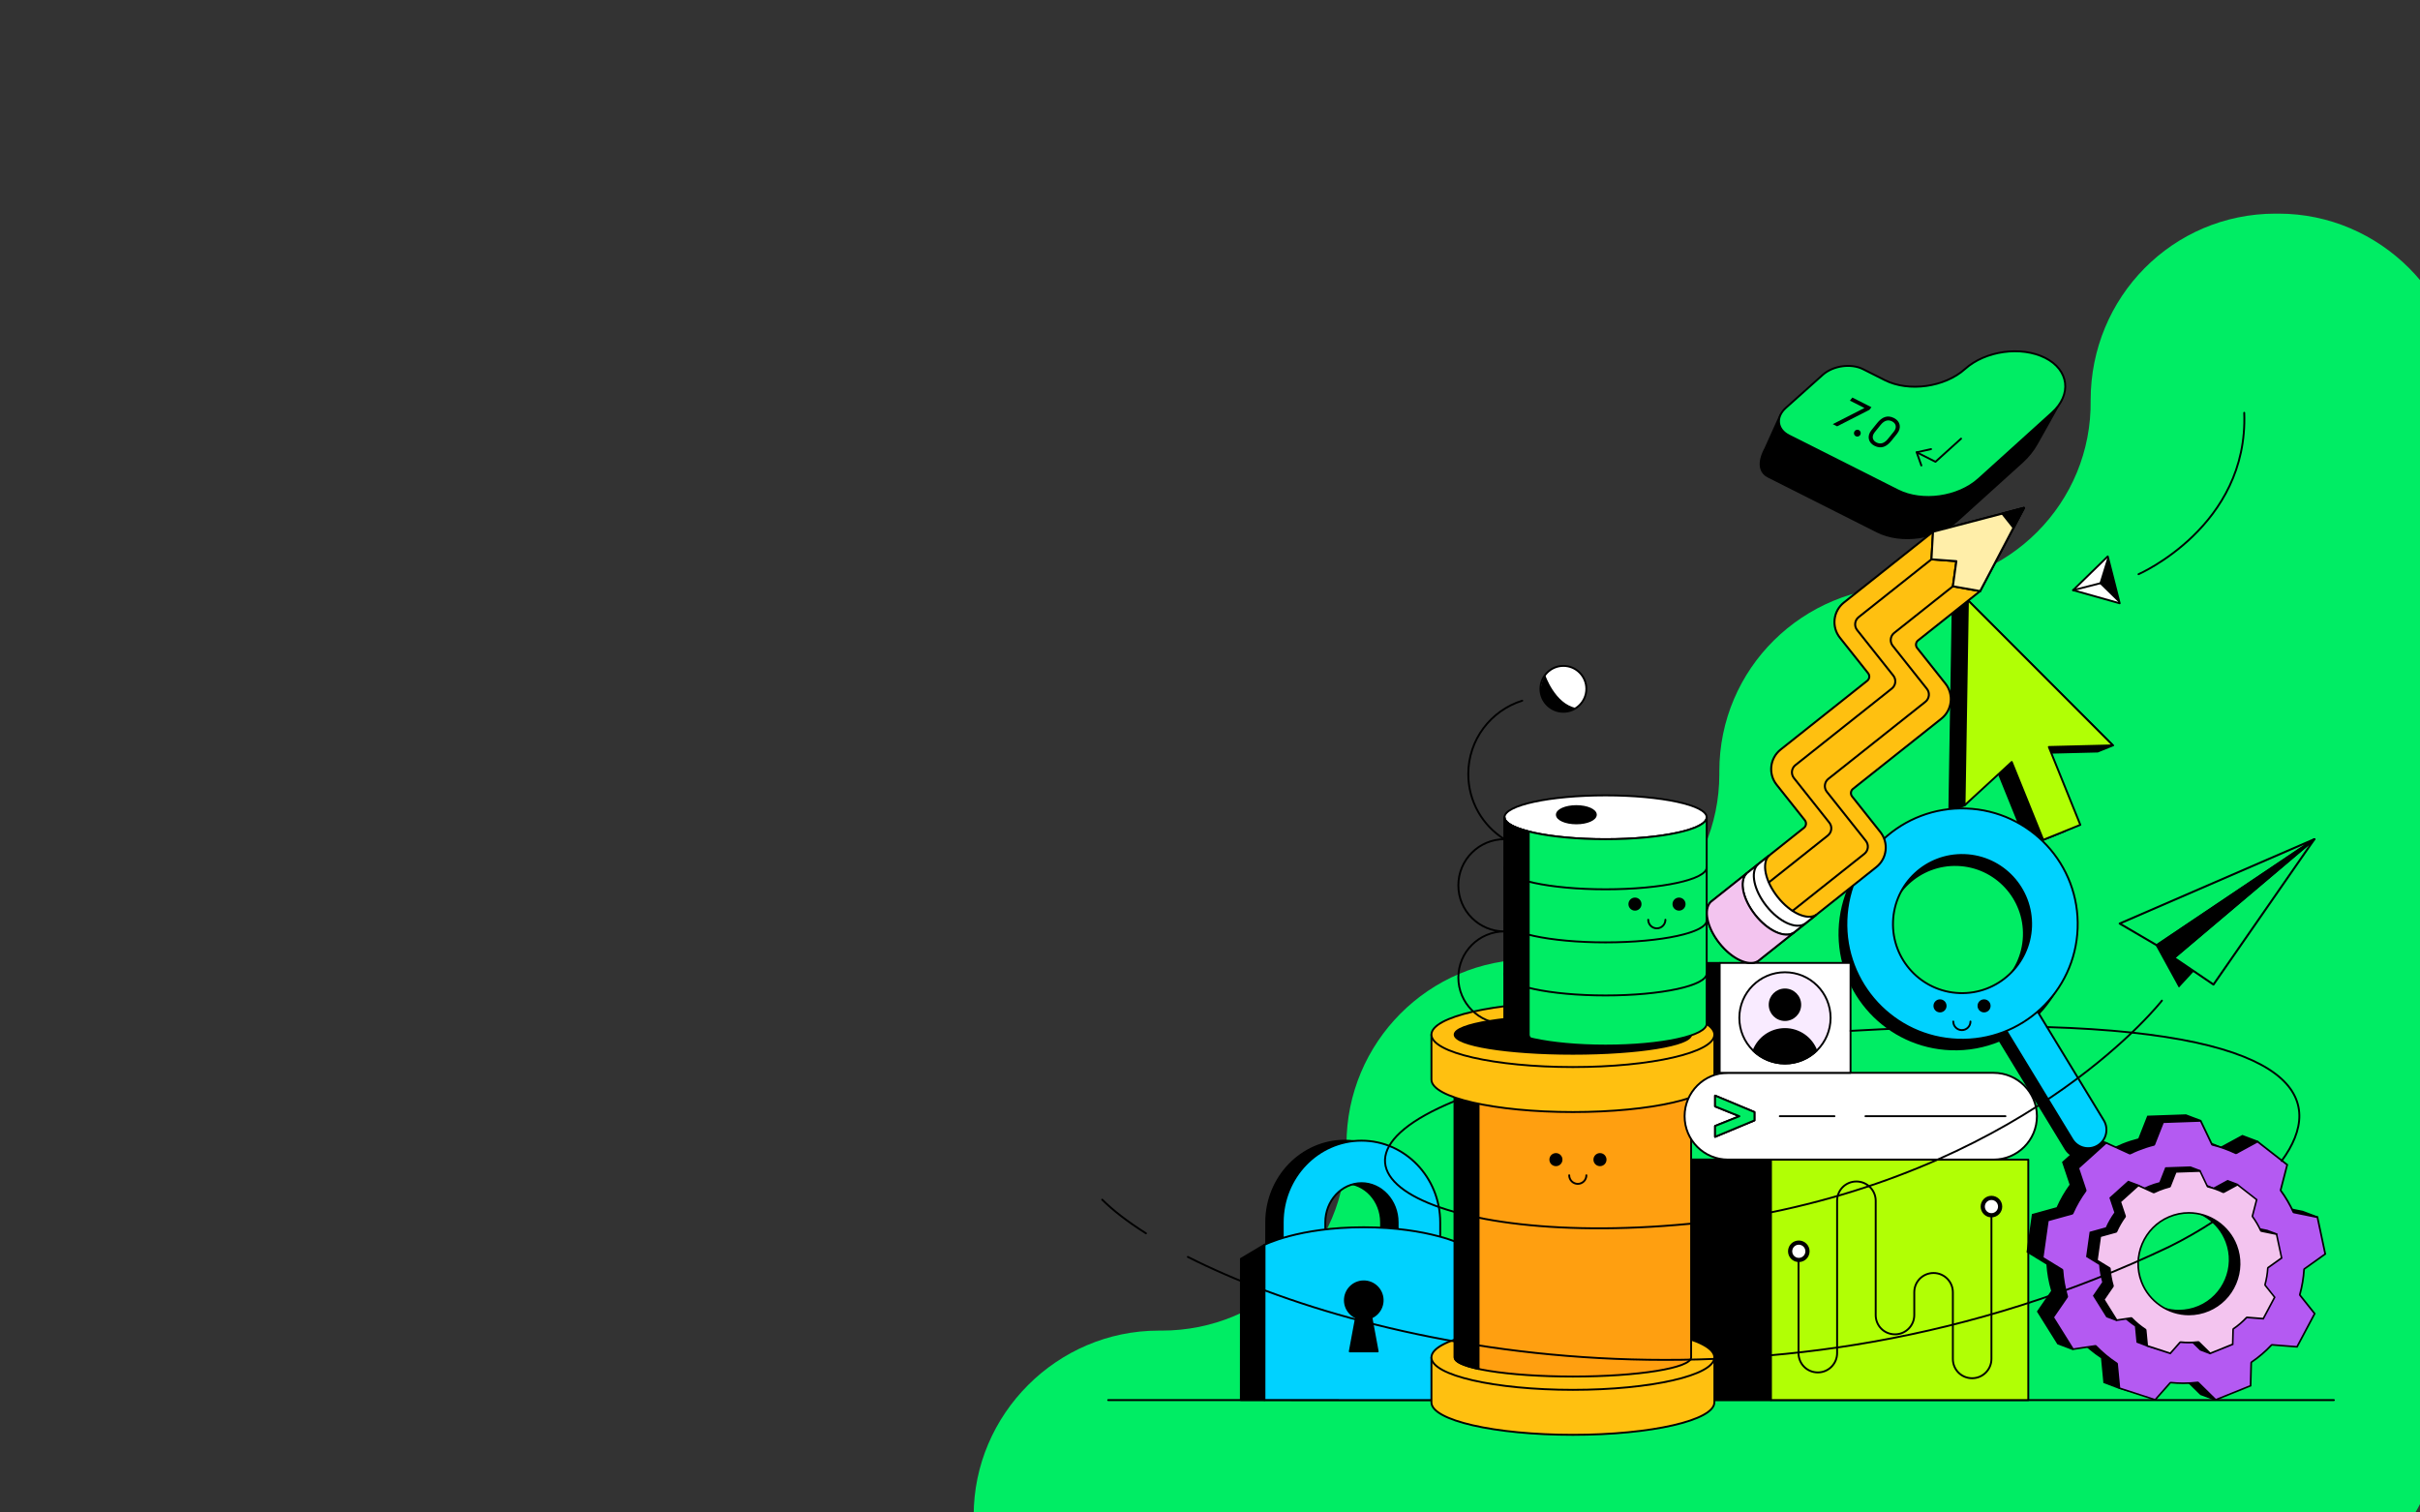 <svg width="1280" height="800" viewBox="0 0 1280 800" fill="none" xmlns="http://www.w3.org/2000/svg">
<rect x="0" y="0" width="1280" height="800" fill="#333333" stroke="none"/>
<g clip-path="url(#clip0_2601_313)">
<rect width="1280" height="800" fill="none"/>
<path d="M1007.99 310.197C953.567 310.197 909.394 353.581 909.394 408.007V409.585C909.394 463.222 865.222 507.394 811.585 507.394H810.007C755.581 507.394 712.197 551.567 712.197 605.204V605.993C712.197 660.419 668.814 703.803 614.387 703.803H612.81C559.172 703.803 515 747.975 515 801.613V803.19C515 856.828 559.172 901 612.81 901H1105.01C1214.66 901 1303 811.867 1303 703.014V210.81C1303 157.172 1258.83 113 1205.19 113H1203.61C1149.19 113 1105.8 157.172 1105.8 211.599C1106.59 266.025 1062.42 310.197 1007.99 310.197Z" fill="#00ED64"/>
<path d="M586.139 740.554H1234.46" stroke="black" stroke-linecap="round" stroke-linejoin="round"/>
<path d="M753.001 661.197L730.496 661.163L730.479 646.555C730.505 635.147 721.905 625.853 711.355 625.845C700.805 625.845 692.214 635.121 692.214 646.538V659.247L669.709 659.212L669.726 646.529C669.726 622.707 688.417 603.331 711.39 603.34C734.363 603.34 753.027 622.741 753.01 646.59V661.197H753.001Z" fill="black" stroke="black" stroke-linecap="round" stroke-linejoin="round"/>
<path d="M761.756 661.189L739.251 661.154V646.521C739.286 635.112 730.686 625.819 720.128 625.81C709.577 625.81 700.986 635.121 700.986 646.555V659.255L678.473 659.221V646.521C678.49 622.698 697.172 603.323 720.136 603.331C743.101 603.331 761.782 622.733 761.765 646.581V661.189H761.756Z" fill="#00D2FF" stroke="black" stroke-linecap="round" stroke-linejoin="round"/>
<path d="M668.738 740.511L773.885 740.554L773.92 658.484C773.92 658.484 755.888 649.165 721.351 649.139C686.822 649.113 668.773 658.432 668.773 658.432L668.738 740.511Z" fill="#00D2FF" stroke="black" stroke-linecap="round" stroke-linejoin="round"/>
<path d="M668.782 658.432L656.35 665.827L656.324 740.511H668.747L668.782 658.441V658.432Z" fill="black" stroke="black" stroke-linecap="round" stroke-linejoin="round"/>
<path d="M725.017 694.842H721.324H717.631L713.93 714.807H721.316H728.693L725.009 694.842H725.017Z" fill="black" stroke="black" stroke-linecap="round" stroke-linejoin="round"/>
<path d="M720.537 697.694C726.033 698.136 730.844 694.036 731.286 688.54C731.729 683.043 727.628 678.232 722.132 677.79C716.636 677.348 711.824 681.448 711.382 686.944C710.94 692.441 715.041 697.252 720.537 697.694Z" fill="black" stroke="black" stroke-linecap="round" stroke-linejoin="round"/>
<path d="M1072.82 613.361H936.604V740.545H1072.82V613.361Z" fill="#B1FF05" stroke="black" stroke-linecap="round" stroke-linejoin="round"/>
<path d="M903.436 567.459H909.582V509.333H903.436V567.459Z" fill="black" stroke="black" stroke-linecap="round" stroke-linejoin="round"/>
<path d="M894.489 740.476H936.604V613.292H894.489V740.476Z" fill="black" stroke="black" stroke-linecap="round" stroke-linejoin="round"/>
<path d="M906.772 741.768C906.772 751.243 873.275 758.924 831.95 758.924C790.624 758.924 757.127 751.243 757.127 741.768V717.971H906.781V741.768H906.772Z" fill="#FFC010" stroke="black" stroke-linecap="round" stroke-linejoin="round"/>
<path d="M831.942 735.127C873.265 735.127 906.765 727.446 906.765 717.971C906.765 708.496 873.265 700.815 831.942 700.815C790.618 700.815 757.119 708.496 757.119 717.971C757.119 727.446 790.618 735.127 831.942 735.127Z" fill="#FFC010" stroke="black" stroke-linecap="round" stroke-linejoin="round"/>
<path d="M1109.52 397.51L1117.57 394.251L1040.88 317.469L1032.82 320.728L1031.04 429.23L1039.1 425.979L1056 406.292L1072.66 447.479L1092.27 439.547L1075.62 398.36L1109.52 397.51Z" fill="black" stroke="black" stroke-linecap="round" stroke-linejoin="round"/>
<path d="M1117.57 394.251L1040.88 317.469L1039.1 425.979L1064.06 403.032L1080.72 444.219L1100.34 436.296L1083.68 395.1L1117.57 394.251Z" fill="#B1FF05" stroke="black" stroke-linecap="round" stroke-linejoin="round"/>
<path d="M831.941 728.096C866.479 728.096 894.48 723.563 894.48 717.971V547.242H769.402V717.971C769.402 723.563 797.403 728.096 831.941 728.096Z" fill="#FF9F10" stroke="black" stroke-linecap="round" stroke-linejoin="round"/>
<path d="M782.059 558.712H894.48V547.242H769.402V717.971C769.402 720.268 774.118 722.384 782.059 724.083V558.712Z" fill="black" stroke="black" stroke-linecap="round" stroke-linejoin="round"/>
<path d="M906.772 571.039C906.772 580.514 873.275 588.195 831.95 588.195C790.624 588.195 757.127 580.514 757.127 571.039V547.242H906.781V571.039H906.772Z" fill="#FFC010" stroke="black" stroke-linecap="round" stroke-linejoin="round"/>
<path d="M951.436 667.049C954.308 667.049 956.637 664.72 956.637 661.847C956.637 658.975 954.308 656.646 951.436 656.646C948.563 656.646 946.234 658.975 946.234 661.847C946.234 664.72 948.563 667.049 951.436 667.049Z" fill="black" stroke="black" stroke-linecap="round" stroke-linejoin="round"/>
<path d="M1053.32 642.134V718.786C1053.32 724.369 1048.8 728.989 1043.12 728.989C1037.44 728.989 1032.92 724.464 1032.92 718.786V683.537C1032.92 677.955 1028.39 673.334 1022.71 673.334C1017.04 673.334 1012.51 677.859 1012.51 683.537V695.57C1012.51 701.153 1007.98 705.774 1002.31 705.774C996.628 705.774 992.103 701.248 992.103 695.57V635.129C992.103 629.546 987.578 624.926 981.9 624.926C976.221 624.926 971.696 629.451 971.696 635.129V715.717C971.696 721.3 967.171 725.921 961.493 725.921C955.814 725.921 951.289 721.395 951.289 715.717V663" stroke="black" stroke-linecap="round" stroke-linejoin="round"/>
<path d="M951.435 664.83C953.082 664.83 954.417 663.494 954.417 661.847C954.417 660.2 953.082 658.865 951.435 658.865C949.788 658.865 948.453 660.2 948.453 661.847C948.453 663.494 949.788 664.83 951.435 664.83Z" fill="white" stroke="white" stroke-linecap="round" stroke-linejoin="round"/>
<path d="M1053.32 643.4C1056.2 643.4 1058.53 641.071 1058.53 638.198C1058.53 635.326 1056.2 632.997 1053.32 632.997C1050.45 632.997 1048.12 635.326 1048.12 638.198C1048.12 641.071 1050.45 643.4 1053.32 643.4Z" fill="black" stroke="black" stroke-linecap="round" stroke-linejoin="round"/>
<path d="M1053.32 641.18C1054.97 641.18 1056.31 639.845 1056.31 638.198C1056.31 636.551 1054.97 635.216 1053.32 635.216C1051.68 635.216 1050.34 636.551 1050.34 638.198C1050.34 639.845 1051.68 641.18 1053.32 641.18Z" fill="white" stroke="white" stroke-linecap="round" stroke-linejoin="round"/>
<path d="M849.237 443.872C878.773 443.872 902.717 438.687 902.717 432.291C902.717 425.894 878.773 420.709 849.237 420.709C819.701 420.709 795.758 425.894 795.758 432.291C795.758 438.687 819.701 443.872 849.237 443.872Z" fill="white" stroke="black" stroke-linecap="round" stroke-linejoin="round"/>
<path d="M831.942 564.398C873.265 564.398 906.765 556.717 906.765 547.242C906.765 537.767 873.265 530.086 831.942 530.086C790.618 530.086 757.119 537.767 757.119 547.242C757.119 556.717 790.618 564.398 831.942 564.398Z" fill="#FFC010" stroke="black" stroke-linecap="round" stroke-linejoin="round"/>
<path d="M831.941 557.368C866.48 557.368 894.48 552.835 894.48 547.242C894.48 541.65 866.48 537.117 831.941 537.117C797.402 537.117 769.402 541.65 769.402 547.242C769.402 552.835 797.402 557.368 831.941 557.368Z" fill="black" stroke="black" stroke-linecap="round" stroke-linejoin="round"/>
<path d="M849.237 443.872C819.702 443.872 795.758 438.688 795.758 432.291V541.46C795.758 547.858 819.702 553.042 849.237 553.042C878.773 553.042 902.717 547.858 902.717 541.46V432.291C902.717 438.688 878.773 443.872 849.237 443.872Z" fill="#00ED64" stroke="black" stroke-linecap="round" stroke-linejoin="round"/>
<path d="M808.578 547.242V439.807C800.585 437.787 795.748 435.16 795.748 432.282V541.451C795.748 544.408 800.88 547.112 809.315 549.158C808.838 548.534 808.57 547.893 808.57 547.242H808.578Z" fill="black" stroke="black" stroke-linecap="round" stroke-linejoin="round"/>
<path d="M795.748 486.871C795.748 493.269 819.692 498.453 849.228 498.453C878.763 498.453 902.707 493.269 902.707 486.871" stroke="black" stroke-linecap="round" stroke-linejoin="round"/>
<path d="M795.748 458.801C795.748 465.198 819.692 470.382 849.228 470.382C878.763 470.382 902.707 465.198 902.707 458.801" stroke="black" stroke-linecap="round" stroke-linejoin="round"/>
<path d="M795.748 514.941C795.748 521.339 819.692 526.523 849.228 526.523C878.763 526.523 902.707 521.339 902.707 514.941" stroke="black" stroke-linecap="round" stroke-linejoin="round"/>
<path d="M1152.56 521.53L1224.14 443.872L1149.92 506.61L1152.56 521.53Z" fill="black" stroke="black" stroke-linecap="round" stroke-linejoin="round"/>
<path d="M1224.14 443.872L1140.72 499.953L1121.16 488.492L1224.14 443.872L1149.92 506.61L1170.77 520.758L1224.14 443.872Z" fill="#00ED64"/>
<path d="M1224.14 443.872L1140.72 499.953L1121.16 488.492L1224.14 443.872ZM1224.14 443.872L1149.92 506.61L1170.77 520.758L1224.14 443.872Z" stroke="black" stroke-width="1.07" stroke-linecap="round" stroke-linejoin="round"/>
<path d="M1140.72 499.953L1152.56 521.53L1149.92 506.61L1224.14 443.872L1140.72 499.953Z" fill="black" stroke="black" stroke-linecap="round" stroke-linejoin="round"/>
<path d="M826.922 376.488C833.625 376.488 839.059 371.054 839.059 364.351C839.059 357.648 833.625 352.214 826.922 352.214C820.219 352.214 814.785 357.648 814.785 364.351C814.785 371.054 820.219 376.488 826.922 376.488Z" fill="white" stroke="black" stroke-linecap="round" stroke-linejoin="round"/>
<path d="M817.281 356.991C817.281 356.991 822.378 372.283 833.631 374.477C830.12 377.095 822.413 377.814 817.801 372.361C813.189 366.908 815.01 361.092 817.281 356.991Z" fill="black"/>
<path d="M833.77 435.498C839.463 435.498 844.078 433.457 844.078 430.938C844.078 428.42 839.463 426.378 833.77 426.378C828.078 426.378 823.463 428.42 823.463 430.938C823.463 433.457 828.078 435.498 833.77 435.498Z" fill="black" stroke="black" stroke-linecap="round" stroke-linejoin="round"/>
<path d="M795.748 541.451C782.277 541.451 771.354 530.528 771.354 517.057C771.354 503.585 782.277 492.662 795.748 492.662C782.277 492.662 771.354 481.739 771.354 468.267C771.354 454.795 782.277 443.872 795.748 443.872" stroke="black" stroke-linecap="round" stroke-linejoin="round"/>
<path d="M795.731 443.907C784.245 436.729 776.607 423.968 776.607 409.422C776.607 391.182 788.623 375.751 805.163 370.61" stroke="black" stroke-linecap="round" stroke-linejoin="round"/>
<path d="M1054.44 567.459H913.968C901.299 567.459 891.029 577.728 891.029 590.397V590.406C891.029 603.074 901.299 613.344 913.968 613.344H1054.44C1067.11 613.344 1077.38 603.074 1077.38 590.406V590.397C1077.38 577.728 1067.11 567.459 1054.44 567.459Z" fill="white" stroke="black" stroke-linecap="round" stroke-linejoin="round"/>
<path d="M907.146 595.564L920.011 590.414L907.146 585.222V579.5L927.978 588.204V592.625L907.146 601.311V595.572V595.564Z" fill="#00ED64" stroke="black" stroke-linecap="round" stroke-linejoin="round"/>
<path d="M907.146 595.564L920.011 590.414L907.146 585.222V579.5L927.978 588.204V592.625L907.146 601.311V595.572V595.564Z" fill="#00ED64" stroke="black" stroke-linecap="round" stroke-linejoin="round"/>
<path d="M986.691 590.397H1060.74" stroke="black" stroke-linecap="round" stroke-linejoin="round"/>
<path d="M941.381 590.397H970.284" stroke="black" stroke-linecap="round" stroke-linejoin="round"/>
<path d="M1164.01 737.476L1154.63 728.253C1154.55 728.174 1154.44 728.131 1154.33 728.131C1154.31 728.131 1154.29 728.131 1154.28 728.131C1151.77 728.435 1149.23 728.582 1146.71 728.582C1144.51 728.582 1142.29 728.469 1140.11 728.235C1140.09 728.235 1140.08 728.235 1140.07 728.235C1139.95 728.235 1139.82 728.287 1139.75 728.383L1131.84 737.32L1120.73 734.13L1112.94 731.183L1111.71 718.352C1111.7 718.222 1111.62 718.101 1111.52 718.032C1107.53 715.414 1103.85 712.353 1100.55 708.929C1100.47 708.842 1100.36 708.799 1100.24 708.799C1100.24 708.799 1100.23 708.799 1100.22 708.799C1100.1 708.799 1099.98 708.86 1099.9 708.955L1096.14 713.567L1088.49 710.68L1077.88 693.706L1085.24 683C1085.32 682.896 1085.34 682.757 1085.3 682.636C1083.98 678.128 1083.15 673.473 1082.83 668.8C1082.82 668.661 1082.75 668.531 1082.63 668.462L1072.34 662.168L1075.11 642.481L1087.9 638.935C1088.03 638.9 1088.13 638.814 1088.18 638.692C1090.03 634.523 1092.33 630.543 1095 626.868C1095.09 626.755 1095.11 626.608 1095.07 626.478L1091.14 614.757L1105.93 601.441L1113.76 604.398L1118.24 607.068C1118.31 607.111 1118.39 607.128 1118.46 607.128C1118.52 607.128 1118.59 607.111 1118.65 607.085C1120.01 606.426 1121.38 605.811 1122.72 605.273C1125.42 604.181 1128.25 603.262 1131.1 602.542C1131.24 602.508 1131.35 602.412 1131.4 602.282L1136.03 590.527L1156.09 589.825L1163.74 592.712L1161.79 601.996C1161.74 602.222 1161.89 602.447 1162.11 602.508C1166.33 603.557 1170.46 605.048 1174.37 606.92C1174.43 606.946 1174.49 606.964 1174.56 606.964C1174.63 606.964 1174.7 606.946 1174.77 606.912L1186.06 600.774L1193.85 603.713L1201.66 612.997L1198.19 626.365C1198.16 626.495 1198.19 626.625 1198.26 626.729C1200.83 630.231 1203.06 634.037 1204.88 638.034C1204.94 638.164 1205.05 638.25 1205.19 638.276L1217.91 640.86L1225.58 643.755L1221.87 660.174L1210.75 668.107C1210.64 668.185 1210.57 668.306 1210.56 668.436C1210.29 672.892 1209.55 677.339 1208.35 681.656C1208.32 681.786 1208.35 681.934 1208.43 682.046L1216.19 691.79L1206.85 709.345C1206.85 709.345 1193.64 708.305 1193.63 708.305C1193.51 708.305 1193.4 708.357 1193.32 708.444C1190.17 711.807 1186.63 714.833 1182.81 717.442C1182.7 717.52 1182.63 717.65 1182.62 717.789L1182.31 729.926L1180.43 730.689C1180.37 730.715 1180.31 730.749 1180.26 730.801L1171.73 740.424L1164.02 737.511L1164.01 737.476ZM1146.7 623.981C1141.22 623.981 1135.86 625.082 1130.77 627.249C1110.89 635.71 1101 659.039 1108.74 679.246C1114.74 694.929 1130.03 705.462 1146.79 705.462C1152.27 705.462 1157.63 704.361 1162.72 702.193C1182.61 693.732 1192.49 670.404 1184.76 650.196C1178.76 634.514 1163.46 623.972 1146.7 623.972V623.981Z" fill="black"/>
<path d="M1156.03 590.25L1163.25 592.98L1161.37 601.901C1161.27 602.36 1161.55 602.811 1162.01 602.924C1166.2 603.973 1170.29 605.447 1174.18 607.302C1174.3 607.362 1174.42 607.388 1174.55 607.388C1174.69 607.388 1174.84 607.354 1174.97 607.284L1186.09 601.242L1193.59 604.077L1201.18 613.101L1197.78 626.252C1197.71 626.504 1197.76 626.772 1197.91 626.98C1200.46 630.457 1202.67 634.236 1204.49 638.207C1204.6 638.458 1204.83 638.64 1205.1 638.701L1217.76 641.276L1225.07 644.033L1221.48 659.923L1210.48 667.751C1210.27 667.907 1210.14 668.141 1210.12 668.401C1209.85 672.822 1209.11 677.244 1207.92 681.535C1207.84 681.804 1207.9 682.09 1208.07 682.306L1215.65 691.825L1210.44 701.621L1206.58 708.877L1193.68 707.854C1193.68 707.854 1193.63 707.854 1193.61 707.854C1193.37 707.854 1193.14 707.95 1192.97 708.132C1189.83 711.478 1186.32 714.477 1182.54 717.069C1182.3 717.225 1182.16 717.486 1182.15 717.763L1181.85 729.614L1180.23 730.272C1180.11 730.324 1180 730.402 1179.91 730.498L1171.58 739.895L1164.23 737.121L1154.92 727.958C1154.75 727.802 1154.53 727.706 1154.31 727.706C1154.27 727.706 1154.24 727.706 1154.21 727.706C1151.72 728.001 1149.19 728.157 1146.69 728.157C1144.51 728.157 1142.3 728.044 1140.14 727.819C1140.11 727.819 1140.07 727.819 1140.05 727.819C1139.81 727.819 1139.56 727.923 1139.4 728.114L1131.67 736.844L1120.87 733.74L1113.33 730.897L1112.13 718.335C1112.1 718.075 1111.96 717.841 1111.74 717.694C1107.77 715.093 1104.12 712.05 1100.85 708.652C1100.68 708.478 1100.46 708.383 1100.22 708.383C1100.21 708.383 1100.2 708.383 1100.19 708.383C1099.94 708.392 1099.71 708.513 1099.56 708.704L1095.99 713.073L1088.77 710.342L1084.22 703.06L1078.39 693.732L1085.6 683.26C1085.75 683.043 1085.79 682.775 1085.72 682.523C1084.4 678.05 1083.57 673.421 1083.27 668.783C1083.25 668.505 1083.09 668.245 1082.85 668.098L1072.81 661.951L1073.05 660.226L1075.26 644.57L1075.5 642.836L1088.03 639.369C1088.28 639.299 1088.48 639.117 1088.59 638.883C1090.42 634.739 1092.7 630.786 1095.37 627.137C1095.53 626.911 1095.58 626.616 1095.49 626.348L1091.66 614.896L1092.96 613.726L1104.71 603.149L1106.03 601.962L1113.55 604.796L1118.02 607.466C1118.16 607.544 1118.31 607.588 1118.46 607.588C1118.59 607.588 1118.72 607.562 1118.84 607.501C1120.2 606.842 1121.56 606.235 1122.88 605.698C1125.57 604.614 1128.37 603.695 1131.21 602.985C1131.47 602.915 1131.7 602.724 1131.8 602.464L1136.33 590.969L1144.76 590.674L1156.03 590.284M1146.79 705.93C1152.33 705.93 1157.74 704.82 1162.89 702.627C1172.68 698.457 1180.38 690.715 1184.56 680.833C1188.75 670.941 1188.97 660.018 1185.16 650.075C1182.12 642.108 1176.79 635.398 1169.77 630.647C1162.91 626.018 1154.93 623.574 1146.71 623.574C1141.17 623.574 1135.76 624.683 1130.61 626.876C1120.82 631.046 1113.12 638.788 1108.94 648.671C1104.75 658.562 1104.53 669.485 1108.34 679.428C1111.38 687.395 1116.71 694.105 1123.73 698.856C1130.59 703.485 1138.57 705.93 1146.79 705.93ZM1156.17 589.409L1144.74 589.808L1135.74 590.12L1131.01 602.144C1128.17 602.863 1125.35 603.773 1122.57 604.892C1121.18 605.455 1119.81 606.071 1118.48 606.712L1113.94 604.007L1105.86 600.956L1093.37 612.191L1104.13 602.499L1092.38 613.075L1093.37 612.182L1090.65 614.627L1094.67 626.616C1091.95 630.335 1089.66 634.332 1087.8 638.528L1074.73 642.151L1073.76 648.983L1074.41 644.449L1072.2 660.105L1073.76 648.983L1071.88 662.394L1082.4 668.835C1082.7 673.481 1083.53 678.154 1084.89 682.766L1077.36 693.706L1083.49 703.511L1088.2 711.044L1096.28 714.096L1100.23 709.241C1103.58 712.726 1107.29 715.786 1111.28 718.404L1112.53 731.503L1120.61 734.555L1131.98 737.823L1140.07 728.677C1142.27 728.903 1144.49 729.024 1146.72 729.024C1149.25 729.024 1151.79 728.877 1154.34 728.565L1163.78 737.849L1171.86 740.901L1180.59 731.061L1182.74 730.194L1183.06 717.772C1186.95 715.119 1190.49 712.076 1193.64 708.712L1207.11 709.779L1211.24 702.029L1216.72 691.73L1208.79 681.76C1209.98 677.434 1210.74 672.97 1211.01 668.445L1222.27 660.417L1226.11 643.469L1218.03 640.418L1205.3 637.834C1203.44 633.751 1201.2 629.954 1198.64 626.46L1202.16 612.876L1194.13 603.34L1186.06 600.288L1174.59 606.521C1170.64 604.632 1166.51 603.141 1162.25 602.083L1164.28 592.434L1156.2 589.383L1156.17 589.409ZM1146.79 705.063C1130.62 705.063 1115.31 695.241 1109.14 679.125C1101.45 658.995 1111.14 636.109 1130.95 627.683C1136.1 625.489 1141.44 624.449 1146.71 624.449C1162.88 624.449 1178.19 634.271 1184.36 650.387C1192.05 670.517 1182.36 693.403 1162.55 701.829C1157.4 704.022 1152.06 705.063 1146.79 705.063Z" fill="black"/>
<path d="M1162.72 731.304C1162.64 731.226 1162.53 731.183 1162.42 731.183C1162.4 731.183 1162.38 731.183 1162.36 731.183C1159.86 731.486 1157.32 731.633 1154.79 731.633C1152.6 731.633 1150.38 731.521 1148.19 731.287C1148.17 731.287 1148.16 731.287 1148.15 731.287C1148.02 731.287 1147.9 731.339 1147.83 731.434L1139.93 740.363L1121.02 734.217L1119.79 721.404C1119.78 721.274 1119.7 721.153 1119.6 721.083C1115.61 718.465 1111.93 715.405 1108.63 711.981C1108.55 711.894 1108.43 711.851 1108.32 711.851C1108.3 711.851 1108.28 711.851 1108.26 711.851L1096.5 713.61L1085.97 696.749L1093.33 686.043C1093.41 685.939 1093.43 685.8 1093.39 685.679C1092.07 681.171 1091.23 676.516 1090.92 671.843C1090.91 671.704 1090.83 671.574 1090.71 671.505L1080.43 665.211L1083.2 645.524L1095.99 641.978C1096.11 641.943 1096.22 641.857 1096.27 641.735C1098.12 637.565 1100.41 633.586 1103.09 629.911C1103.18 629.798 1103.2 629.651 1103.15 629.52L1099.23 617.8L1114 604.502L1126.36 610.145C1126.42 610.171 1126.48 610.18 1126.54 610.18C1126.6 610.18 1126.67 610.162 1126.73 610.136C1128.09 609.478 1129.46 608.862 1130.8 608.325C1133.5 607.232 1136.32 606.313 1139.18 605.594C1139.32 605.559 1139.42 605.464 1139.48 605.334L1144.11 593.579L1163.98 592.885L1169.91 605.325C1169.96 605.447 1170.07 605.525 1170.19 605.559C1174.41 606.608 1178.54 608.099 1182.45 609.972C1182.51 609.998 1182.57 610.015 1182.64 610.015C1182.71 610.015 1182.78 609.998 1182.85 609.963L1194.07 603.86L1209.74 616.101L1206.29 629.416C1206.25 629.547 1206.29 629.677 1206.36 629.781C1208.92 633.283 1211.15 637.089 1212.97 641.085C1213.03 641.215 1213.15 641.302 1213.29 641.328L1225.73 643.859L1229.87 663.304L1218.84 671.167C1218.74 671.245 1218.67 671.366 1218.66 671.496C1218.39 675.943 1217.65 680.399 1216.45 684.716C1216.41 684.846 1216.45 684.994 1216.53 685.107L1224.29 694.851L1214.95 712.405C1214.95 712.405 1201.74 711.356 1201.73 711.356C1201.61 711.356 1201.5 711.408 1201.42 711.495C1198.26 714.859 1194.72 717.884 1190.91 720.494C1190.8 720.572 1190.73 720.702 1190.72 720.84L1190.41 732.977L1171.98 740.424L1162.74 731.339L1162.72 731.304ZM1154.79 627.032C1149.31 627.032 1143.95 628.133 1138.86 630.301C1118.97 638.762 1109.09 662.09 1116.82 682.298C1122.82 697.98 1138.12 708.522 1154.88 708.522C1160.36 708.522 1165.72 707.421 1170.81 705.253C1190.69 696.792 1200.58 673.464 1192.84 653.256C1186.84 637.574 1171.55 627.032 1154.79 627.032Z" fill="#B45AF2"/>
<path d="M1163.71 593.318L1169.52 605.507C1169.64 605.741 1169.84 605.915 1170.1 605.975C1174.29 607.024 1178.38 608.498 1182.27 610.353C1182.39 610.414 1182.51 610.44 1182.64 610.44C1182.78 610.44 1182.93 610.405 1183.06 610.336L1194.03 604.372L1197.47 607.059L1209.25 616.266L1205.87 629.304C1205.8 629.555 1205.86 629.824 1206.01 630.032C1208.56 633.517 1210.77 637.288 1212.58 641.258C1212.7 641.51 1212.93 641.692 1213.2 641.753L1225.37 644.223L1226.89 651.341L1229.38 663.104L1218.59 670.803C1218.37 670.959 1218.24 671.193 1218.23 671.453C1217.96 675.874 1217.22 680.295 1216.02 684.586C1215.95 684.855 1216.01 685.141 1216.18 685.358L1223.76 694.877L1218.55 704.673L1214.69 711.929L1201.78 710.906C1201.78 710.906 1201.74 710.906 1201.71 710.906C1201.47 710.906 1201.24 711.001 1201.08 711.183C1197.94 714.529 1194.43 717.529 1190.64 720.121C1190.41 720.277 1190.27 720.537 1190.26 720.814L1189.96 732.665L1188.34 733.324L1173.68 739.245L1172.05 739.904L1163.01 731.018C1162.85 730.862 1162.63 730.766 1162.41 730.766C1162.37 730.766 1162.34 730.766 1162.3 730.766C1159.81 731.061 1157.29 731.217 1154.79 731.217C1152.61 731.217 1150.4 731.105 1148.23 730.879C1148.21 730.879 1148.17 730.879 1148.15 730.879C1147.9 730.879 1147.66 730.983 1147.5 731.174L1139.79 739.895L1131.98 737.355L1121.43 733.922L1120.22 721.387C1120.2 721.126 1120.06 720.892 1119.83 720.745C1115.87 718.144 1112.21 715.102 1108.94 711.703C1108.78 711.53 1108.55 711.434 1108.32 711.434C1108.28 711.434 1108.23 711.434 1108.19 711.443L1096.71 713.16L1092.82 706.927L1086.48 696.784L1093.69 686.312C1093.83 686.095 1093.88 685.826 1093.81 685.575C1092.49 681.101 1091.66 676.472 1091.35 671.834C1091.34 671.557 1091.18 671.297 1090.94 671.149L1080.9 665.003L1081.14 663.287C1081.14 663.287 1081.14 663.278 1081.14 663.269L1083.34 647.613C1083.34 647.613 1083.34 647.604 1083.34 647.595L1083.59 645.879L1096.11 642.411C1096.36 642.342 1096.57 642.16 1096.68 641.926C1098.51 637.782 1100.79 633.838 1103.46 630.179C1103.62 629.954 1103.66 629.659 1103.58 629.39L1099.75 617.939L1101.05 616.768L1114.09 605.022L1126.2 610.544C1126.31 610.596 1126.43 610.622 1126.56 610.622C1126.69 610.622 1126.82 610.596 1126.94 610.535C1128.29 609.876 1129.65 609.27 1130.98 608.732C1133.67 607.648 1136.47 606.73 1139.3 606.019C1139.57 605.949 1139.8 605.759 1139.9 605.498L1144.43 594.003L1152.86 593.709L1163.72 593.327M1154.88 708.955C1160.42 708.955 1165.83 707.846 1170.98 705.652C1180.77 701.482 1188.47 693.75 1192.65 683.858C1196.84 673.967 1197.06 663.044 1193.25 653.1C1190.21 645.133 1184.88 638.424 1177.85 633.673C1171 629.044 1163.02 626.599 1154.79 626.599C1149.25 626.599 1143.85 627.709 1138.7 629.902C1128.91 634.072 1121.21 641.813 1117.02 651.696C1112.84 661.587 1112.62 672.51 1116.43 682.454C1119.47 690.421 1124.8 697.131 1131.82 701.881C1138.68 706.51 1146.65 708.955 1154.88 708.955ZM1164.26 592.434L1152.83 592.833L1143.83 593.145L1139.09 605.169C1136.26 605.889 1133.44 606.799 1130.66 607.917C1129.26 608.481 1127.9 609.096 1126.57 609.738L1113.95 603.981L1100.47 616.109L1112.23 605.533L1098.76 617.661L1102.77 629.651C1100.06 633.37 1097.76 637.366 1095.91 641.562L1082.83 645.186L1081.87 652.017L1082.51 647.483L1080.31 663.139L1081.87 652.017L1079.98 665.428L1090.5 671.869C1090.81 676.515 1091.63 681.188 1092.99 685.8L1085.47 696.74L1092.11 707.369L1096.3 714.087L1108.34 712.284C1111.68 715.769 1115.39 718.829 1119.38 721.447L1120.64 734.546L1131.73 738.153L1140.08 740.866L1148.17 731.72C1150.37 731.946 1152.59 732.067 1154.82 732.067C1157.35 732.067 1159.89 731.92 1162.44 731.607L1171.88 740.892L1174.03 740.025L1188.69 734.104L1190.84 733.237L1191.16 720.814C1195.05 718.162 1198.59 715.119 1201.75 711.755L1215.22 712.822L1219.34 705.071L1224.82 694.773L1216.89 684.803C1218.09 680.477 1218.84 676.013 1219.12 671.487L1230.38 663.46L1227.76 651.132L1226.13 643.452L1213.41 640.868C1211.54 636.785 1209.31 632.988 1206.75 629.494L1210.27 615.91L1198.04 606.357L1194.16 603.323L1182.69 609.556C1178.75 607.666 1174.61 606.175 1170.36 605.117L1164.3 592.417L1164.26 592.434ZM1154.88 708.088C1138.7 708.088 1123.4 698.266 1117.23 682.15C1109.53 662.021 1119.23 639.134 1139.03 630.708C1144.19 628.515 1149.53 627.475 1154.79 627.475C1170.97 627.475 1186.28 637.297 1192.44 653.412C1200.14 673.542 1190.45 696.428 1170.64 704.855C1165.48 707.048 1160.14 708.088 1154.88 708.088Z" fill="black"/>
<path d="M1163.88 713.966L1157.75 707.941C1157.67 707.863 1157.56 707.82 1157.45 707.82C1157.43 707.82 1157.41 707.82 1157.39 707.82C1155.76 708.019 1154.09 708.114 1152.44 708.114C1151.01 708.114 1149.56 708.036 1148.13 707.889C1148.11 707.889 1148.1 707.889 1148.08 707.889C1147.96 707.889 1147.84 707.941 1147.76 708.036L1142.64 713.827L1135.44 711.755L1130.43 709.857L1129.64 701.534C1129.63 701.404 1129.55 701.283 1129.45 701.214C1126.84 699.506 1124.43 697.503 1122.28 695.267C1122.2 695.18 1122.09 695.137 1121.96 695.137C1121.96 695.137 1121.96 695.137 1121.95 695.137C1121.83 695.137 1121.7 695.197 1121.63 695.293L1119.22 698.232L1114.35 696.394L1107.47 685.384L1112.25 678.44C1112.32 678.336 1112.34 678.197 1112.31 678.076C1111.44 675.128 1110.89 672.086 1110.69 669.034C1110.69 668.895 1110.61 668.765 1110.49 668.696L1103.83 664.613L1105.61 651.895L1113.92 649.598C1114.04 649.563 1114.14 649.477 1114.2 649.355C1115.4 646.633 1116.9 644.033 1118.65 641.623C1118.74 641.51 1118.76 641.362 1118.71 641.232L1116.17 633.638L1125.73 625.03L1130.79 626.937L1133.7 628.68C1133.77 628.723 1133.85 628.74 1133.93 628.74C1133.99 628.74 1134.06 628.723 1134.12 628.697C1135.01 628.263 1135.91 627.865 1136.78 627.509C1138.55 626.798 1140.39 626.192 1142.26 625.723C1142.4 625.689 1142.5 625.593 1142.55 625.463L1145.55 617.843L1158.58 617.392L1163.45 619.23L1162.2 625.195C1162.14 625.42 1162.29 625.645 1162.52 625.706C1165.27 626.391 1167.97 627.362 1170.53 628.593C1170.59 628.619 1170.65 628.636 1170.72 628.636C1170.79 628.636 1170.86 628.619 1170.93 628.584L1178.28 624.588L1183.29 626.478L1188.34 632.477L1186.09 641.172C1186.05 641.302 1186.09 641.432 1186.16 641.536C1187.84 643.833 1189.3 646.312 1190.48 648.922C1190.54 649.052 1190.66 649.139 1190.8 649.165L1199.14 650.864L1204.03 652.71L1201.63 663.304L1194.39 668.471C1194.28 668.549 1194.21 668.67 1194.2 668.8C1194.03 671.713 1193.54 674.617 1192.76 677.443C1192.72 677.573 1192.76 677.72 1192.83 677.833L1197.86 684.153L1191.83 695.492C1191.83 695.492 1183.25 694.816 1183.24 694.816C1183.12 694.816 1183 694.868 1182.92 694.955C1180.86 697.157 1178.55 699.133 1176.06 700.832C1175.95 700.91 1175.88 701.04 1175.87 701.179L1175.66 709.155L1168.85 715.864L1163.89 713.992L1163.88 713.966ZM1152.44 639.49C1148.82 639.49 1145.28 640.218 1141.93 641.649C1128.81 647.231 1122.29 662.619 1127.39 675.952C1131.35 686.294 1141.43 693.247 1152.5 693.247C1156.11 693.247 1159.65 692.519 1163 691.097C1176.12 685.514 1182.64 670.126 1177.54 656.793C1173.58 646.451 1163.5 639.499 1152.44 639.499V639.49Z" fill="black"/>
<path d="M1158.51 617.817L1162.94 619.49L1161.77 625.091C1161.67 625.55 1161.95 626.001 1162.41 626.114C1165.14 626.798 1167.81 627.752 1170.34 628.966C1170.46 629.026 1170.58 629.052 1170.71 629.052C1170.85 629.052 1171 629.018 1171.13 628.948L1178.31 625.047L1183.02 626.824L1187.86 632.563L1185.67 641.042C1185.6 641.293 1185.65 641.562 1185.8 641.77C1187.47 644.033 1188.91 646.495 1190.09 649.078C1190.2 649.329 1190.43 649.511 1190.7 649.572L1198.98 651.254L1203.52 652.962L1201.24 663.018L1194.13 668.089C1193.91 668.245 1193.78 668.479 1193.76 668.739C1193.59 671.617 1193.1 674.496 1192.33 677.296C1192.25 677.564 1192.31 677.851 1192.49 678.067L1197.33 684.162L1194.01 690.412L1191.57 694.998L1183.3 694.348C1183.3 694.348 1183.26 694.348 1183.23 694.348C1183 694.348 1182.76 694.443 1182.6 694.625C1180.55 696.801 1178.26 698.76 1175.8 700.442C1175.57 700.598 1175.43 700.858 1175.42 701.136L1175.22 708.929L1168.73 715.318L1164.11 713.576L1158.05 707.611C1157.88 707.455 1157.66 707.36 1157.44 707.36C1157.4 707.36 1157.37 707.36 1157.34 707.36C1155.71 707.551 1154.07 707.655 1152.44 707.655C1151.02 707.655 1149.59 707.577 1148.17 707.429C1148.15 707.429 1148.11 707.429 1148.09 707.429C1147.84 707.429 1147.6 707.533 1147.44 707.724L1142.49 713.316L1135.6 711.33L1130.84 709.536L1130.07 701.482C1130.04 701.222 1129.91 700.988 1129.68 700.841C1127.11 699.15 1124.71 697.165 1122.59 694.955C1122.42 694.781 1122.2 694.686 1121.97 694.686C1121.96 694.686 1121.94 694.686 1121.93 694.686C1121.68 694.695 1121.45 694.816 1121.3 695.007L1119.1 697.703L1114.66 696.03L1108.01 685.384L1112.62 678.674C1112.77 678.457 1112.81 678.189 1112.74 677.937C1111.88 675.024 1111.35 672.008 1111.15 668.991C1111.13 668.713 1110.97 668.453 1110.73 668.306L1104.31 664.379L1106.01 652.225L1114.04 650.005C1114.29 649.936 1114.5 649.754 1114.61 649.52C1115.8 646.824 1117.28 644.249 1119.02 641.865C1119.18 641.64 1119.23 641.345 1119.14 641.076L1116.69 633.751L1125.84 625.507L1130.57 627.293L1133.49 629.026C1133.63 629.104 1133.77 629.148 1133.93 629.148C1134.06 629.148 1134.19 629.122 1134.31 629.061C1135.19 628.636 1136.08 628.237 1136.95 627.891C1138.7 627.18 1140.52 626.59 1142.36 626.122C1142.63 626.053 1142.86 625.862 1142.96 625.602L1145.86 618.242L1158.52 617.8M1152.52 693.654C1156.19 693.654 1159.78 692.917 1163.19 691.47C1169.68 688.704 1174.79 683.572 1177.56 677.018C1180.34 670.464 1180.48 663.217 1177.96 656.62C1173.94 646.104 1163.69 639.048 1152.45 639.048C1148.77 639.048 1145.18 639.785 1141.77 641.241C1135.28 644.007 1130.18 649.139 1127.4 655.692C1124.62 662.246 1124.48 669.494 1127 676.091C1131.02 686.606 1141.27 693.663 1152.51 693.663M1158.66 616.933L1145.26 617.401L1142.16 625.29C1140.3 625.758 1138.45 626.356 1136.62 627.093C1135.71 627.466 1134.81 627.865 1133.94 628.289L1130.96 626.512L1125.66 624.51L1115.69 633.482L1118.32 641.345C1116.55 643.79 1115.04 646.408 1113.82 649.156L1105.24 651.531L1103.38 664.812L1110.28 669.043C1110.48 672.094 1111.02 675.154 1111.91 678.18L1106.98 685.358L1114.09 696.732L1119.38 698.734L1121.97 695.553C1124.17 697.841 1126.6 699.853 1129.21 701.569L1130.04 710.16L1135.33 712.163L1142.79 714.304L1148.09 708.305C1149.53 708.452 1150.99 708.53 1152.45 708.53C1154.11 708.53 1155.78 708.435 1157.45 708.236L1163.65 714.33L1168.94 716.333L1176.08 709.311L1176.29 701.162C1178.84 699.419 1181.16 697.425 1183.23 695.223L1192.06 695.926L1194.77 690.837L1198.36 684.084L1193.16 677.547C1193.94 674.712 1194.44 671.782 1194.62 668.817L1202.01 663.555L1204.52 652.433L1199.22 650.43L1190.88 648.731C1189.65 646.052 1188.19 643.556 1186.51 641.267L1188.81 632.355L1183.54 626.096L1178.24 624.094L1170.72 628.185C1168.13 626.946 1165.41 625.966 1162.62 625.273L1163.96 618.944L1158.66 616.942V616.933ZM1152.51 692.796C1141.9 692.796 1131.86 686.355 1127.81 675.779C1122.75 662.576 1129.12 647.561 1142.11 642.03C1145.49 640.591 1149 639.906 1152.45 639.906C1163.06 639.906 1173.1 646.347 1177.14 656.923C1182.2 670.126 1175.83 685.141 1162.84 690.672C1159.46 692.111 1155.95 692.787 1152.51 692.787V692.796Z" fill="black"/>
<path d="M1163.05 709.935C1162.97 709.857 1162.86 709.813 1162.74 709.813C1162.73 709.813 1162.71 709.813 1162.69 709.813C1161.06 710.013 1159.4 710.108 1157.75 710.108C1156.32 710.108 1154.86 710.03 1153.43 709.883C1153.41 709.883 1153.41 709.883 1153.39 709.883C1153.27 709.883 1153.15 709.935 1153.07 710.03L1147.95 715.812L1135.74 711.842L1134.94 703.528C1134.93 703.398 1134.85 703.277 1134.75 703.208C1132.15 701.5 1129.73 699.497 1127.58 697.261C1127.5 697.174 1127.38 697.131 1127.27 697.131C1127.25 697.131 1127.23 697.131 1127.21 697.131L1119.6 698.275L1112.79 687.386L1117.57 680.443C1117.65 680.339 1117.66 680.2 1117.63 680.078C1116.76 677.131 1116.22 674.088 1116.02 671.037C1116.01 670.898 1115.93 670.768 1115.81 670.699L1109.15 666.615L1110.94 653.898L1119.24 651.601C1119.36 651.566 1119.47 651.479 1119.52 651.358C1120.72 648.636 1122.22 646.035 1123.97 643.625C1124.06 643.512 1124.08 643.365 1124.04 643.235L1121.5 635.641L1131.04 627.05L1139.06 630.708C1139.12 630.734 1139.18 630.743 1139.24 630.743C1139.3 630.743 1139.37 630.725 1139.43 630.699C1140.33 630.266 1141.23 629.867 1142.09 629.512C1143.86 628.801 1145.71 628.194 1147.57 627.726C1147.71 627.691 1147.81 627.596 1147.87 627.466L1150.87 619.846L1163.7 619.395L1167.55 627.466C1167.61 627.587 1167.72 627.665 1167.84 627.7C1170.6 628.385 1173.29 629.356 1175.85 630.587C1175.91 630.613 1175.97 630.63 1176.04 630.63C1176.11 630.63 1176.18 630.613 1176.25 630.578L1183.52 626.625L1193.64 634.531L1191.4 643.166C1191.37 643.296 1191.4 643.426 1191.47 643.53C1193.15 645.818 1194.61 648.306 1195.8 650.916C1195.86 651.046 1195.97 651.132 1196.11 651.158L1204.18 652.797L1206.85 665.358L1199.7 670.456C1199.59 670.534 1199.53 670.655 1199.52 670.785C1199.34 673.689 1198.86 676.602 1198.07 679.428C1198.03 679.558 1198.07 679.706 1198.15 679.818L1203.18 686.138L1197.14 697.477C1197.14 697.477 1188.57 696.801 1188.55 696.801C1188.43 696.801 1188.32 696.853 1188.24 696.94C1186.18 699.142 1183.86 701.118 1181.37 702.817C1181.26 702.895 1181.19 703.025 1181.18 703.164L1180.98 711.027L1169.07 715.838L1163.08 709.943L1163.05 709.935ZM1157.74 641.492C1154.13 641.492 1150.59 642.221 1147.23 643.651C1134.12 649.234 1127.6 664.622 1132.7 677.955C1136.66 688.297 1146.74 695.249 1157.8 695.249C1161.42 695.249 1164.95 694.521 1168.31 693.099C1181.42 687.517 1187.94 672.129 1182.85 658.796C1178.88 648.454 1168.8 641.501 1157.74 641.501V641.492Z" fill="#F3C4EF"/>
<path d="M1163.41 619.828L1167.14 627.648C1167.25 627.882 1167.46 628.055 1167.71 628.116C1170.44 628.801 1173.11 629.755 1175.64 630.968C1175.76 631.029 1175.89 631.055 1176.02 631.055C1176.15 631.055 1176.3 631.02 1176.43 630.951L1183.46 627.136L1185.56 628.775L1193.13 634.687L1190.96 643.053C1190.89 643.304 1190.94 643.573 1191.1 643.781C1192.76 646.044 1194.2 648.506 1195.38 651.089C1195.49 651.341 1195.73 651.523 1196 651.583L1203.79 653.17L1204.74 657.652L1206.35 665.176L1199.42 670.109C1199.21 670.265 1199.08 670.499 1199.06 670.759C1198.88 673.637 1198.4 676.515 1197.63 679.316C1197.55 679.584 1197.61 679.87 1197.78 680.087L1202.63 686.181L1199.3 692.432L1196.86 697.018L1188.59 696.368C1188.59 696.368 1188.55 696.368 1188.52 696.368C1188.29 696.368 1188.06 696.463 1187.89 696.645C1185.85 698.821 1183.56 700.78 1181.1 702.462C1180.86 702.618 1180.72 702.878 1180.71 703.156L1180.51 710.732L1179.63 711.088L1170.02 714.971L1169.13 715.327L1163.34 709.631C1163.18 709.475 1162.96 709.38 1162.73 709.38C1162.7 709.38 1162.67 709.38 1162.63 709.38C1161.01 709.571 1159.36 709.675 1157.73 709.675C1156.31 709.675 1154.88 709.597 1153.46 709.449C1153.43 709.449 1153.4 709.449 1153.37 709.449C1153.13 709.449 1152.89 709.553 1152.72 709.744L1147.8 715.318L1142.86 713.714L1136.12 711.521L1135.35 703.494C1135.32 703.234 1135.18 703 1134.96 702.852C1132.38 701.162 1129.99 699.176 1127.87 696.966C1127.7 696.792 1127.48 696.697 1127.24 696.697C1127.2 696.697 1127.16 696.697 1127.11 696.706L1119.78 697.807L1115.62 691.149L1113.28 687.395L1117.89 680.685C1118.04 680.469 1118.08 680.2 1118.01 679.948C1117.15 677.036 1116.62 674.019 1116.42 671.002C1116.4 670.725 1116.24 670.464 1116 670.317L1109.58 666.39L1109.71 665.454L1111.15 655.181C1111.15 655.181 1111.15 655.181 1111.15 655.172L1111.28 654.236L1119.31 652.017C1119.56 651.947 1119.77 651.765 1119.87 651.531C1121.07 648.835 1122.55 646.26 1124.29 643.876C1124.45 643.651 1124.5 643.356 1124.41 643.088L1121.96 635.762L1130.37 628.185L1131.08 627.553L1138.83 631.098C1138.95 631.15 1139.07 631.176 1139.2 631.176C1139.33 631.176 1139.46 631.15 1139.58 631.09C1140.46 630.656 1141.35 630.266 1142.21 629.919C1143.97 629.208 1145.79 628.619 1147.63 628.151C1147.9 628.081 1148.13 627.891 1148.23 627.631L1151.13 620.271L1156.47 620.089L1163.4 619.846M1157.78 695.691C1161.46 695.691 1165.05 694.955 1168.46 693.507C1174.95 690.741 1180.06 685.609 1182.83 679.056C1185.61 672.502 1185.75 665.254 1183.23 658.657C1179.21 648.142 1168.96 641.085 1157.72 641.085C1154.04 641.085 1150.45 641.822 1147.04 643.278C1140.55 646.044 1135.44 651.176 1132.67 657.73C1129.89 664.283 1129.75 671.531 1132.27 678.128C1136.29 688.644 1146.54 695.7 1157.78 695.7M1163.94 618.97L1156.44 619.23L1150.54 619.438L1147.43 627.327C1145.58 627.795 1143.72 628.393 1141.9 629.13C1140.98 629.503 1140.09 629.902 1139.22 630.327L1130.94 626.547L1122.09 634.505L1129.8 627.561L1120.96 635.519L1123.59 643.382C1121.82 645.827 1120.31 648.445 1119.09 651.193L1110.51 653.568L1109.88 658.05L1110.3 655.077L1108.85 665.35L1109.87 658.059L1108.63 666.858L1115.53 671.089C1115.73 674.14 1116.27 677.2 1117.16 680.226L1112.23 687.404L1114.87 691.634L1119.34 698.778L1127.23 697.599C1129.43 699.887 1131.86 701.898 1134.47 703.615L1135.3 712.206L1142.57 714.573L1148.05 716.35L1153.35 710.351C1154.79 710.498 1156.25 710.576 1157.72 710.576C1159.37 710.576 1161.04 710.481 1162.71 710.281L1168.91 716.376L1170.32 715.804L1179.93 711.92L1181.35 711.348L1181.56 703.199C1184.11 701.456 1186.43 699.463 1188.5 697.261L1197.33 697.963L1200.04 692.874L1203.63 686.121L1198.43 679.584C1199.21 676.75 1199.71 673.819 1199.89 670.855L1207.28 665.592L1205.56 657.504L1204.49 652.467L1196.15 650.768C1194.92 648.09 1193.46 645.593 1191.78 643.304L1194.08 634.392L1186.06 628.125L1183.51 626.131L1175.99 630.223C1173.4 628.983 1170.68 628.003 1167.89 627.31L1163.92 618.979L1163.94 618.97ZM1157.78 694.833C1147.17 694.833 1137.13 688.392 1133.09 677.816C1128.03 664.613 1134.4 649.598 1147.39 644.067C1150.77 642.628 1154.28 641.943 1157.72 641.943C1168.33 641.943 1178.37 648.384 1182.42 658.961C1187.48 672.164 1181.11 687.178 1168.12 692.709C1164.74 694.148 1161.23 694.825 1157.78 694.825V694.833Z" fill="black"/>
<path d="M1109.08 597.618L1074.12 540.16C1086.53 529.436 1094.62 513.788 1095.26 496.104C1096.49 462.338 1070.11 433.964 1036.35 432.741C1002.58 431.519 974.209 457.89 972.987 491.656C971.756 525.422 998.136 553.796 1031.9 555.019C1041 555.348 1049.71 553.658 1057.61 550.372L1092.5 607.709C1095.29 612.286 1101.26 613.743 1105.84 610.96C1110.42 608.169 1111.87 602.196 1109.09 597.618H1109.08ZM997.78 492.558C998.508 472.489 1015.37 456.807 1035.45 457.535C1055.52 458.263 1071.2 475.124 1070.47 495.202C1069.74 515.28 1052.88 530.953 1032.8 530.225C1012.73 529.497 997.052 512.635 997.78 492.558Z" fill="black" stroke="black" stroke-linecap="round" stroke-linejoin="round"/>
<path d="M978.796 509.324H909.582V567.45H978.796V509.324Z" fill="white" stroke="black" stroke-linecap="round" stroke-linejoin="round"/>
<path d="M1060.26 543.676L1076.85 533.582L1112.73 592.554C1115.52 597.131 1114.06 603.111 1109.49 605.896C1104.91 608.68 1098.93 607.225 1096.14 602.648L1060.26 543.676Z" fill="#00D2FF" stroke="black" stroke-linecap="round" stroke-linejoin="round"/>
<path d="M1040 427.627C1006.23 426.396 977.859 452.776 976.637 486.542C975.406 520.308 1001.79 548.681 1035.55 549.904C1069.32 551.135 1097.69 524.755 1098.91 490.989C1100.15 457.223 1073.77 428.849 1040 427.627ZM1036.44 525.275C1016.28 524.538 1000.53 507.599 1001.27 487.435C1002 467.27 1018.94 451.519 1039.11 452.255C1059.27 452.992 1075.02 469.932 1074.29 490.096C1073.55 510.26 1056.61 526.012 1036.44 525.275Z" fill="#00D2FF" stroke="black" stroke-linecap="round" stroke-linejoin="round"/>
<path d="M1096.52 312.163L1105.68 303.226L1114.85 294.296L1118 306.693L1121.16 319.099L1108.84 315.631L1096.52 312.163Z" fill="white" stroke="black" stroke-linecap="round" stroke-linejoin="round"/>
<path d="M1110.44 308.618L1121.16 319.099L1114.85 294.296L1110.44 308.618Z" fill="black"/>
<path d="M1112.13 308.184L1096.52 312.163" stroke="black" stroke-linecap="round" stroke-linejoin="round"/>
<path d="M1131.11 303.72C1131.11 303.72 1189.34 278.406 1187.03 218.338" stroke="black" stroke-linecap="round" stroke-linejoin="round"/>
<path d="M822.968 616.318C824.6 616.318 825.924 614.994 825.924 613.361C825.924 611.729 824.6 610.405 822.968 610.405C821.335 610.405 820.012 611.729 820.012 613.361C820.012 614.994 821.335 616.318 822.968 616.318Z" fill="black" stroke="black" stroke-linecap="round" stroke-linejoin="round"/>
<path d="M846.271 616.318C847.903 616.318 849.227 614.994 849.227 613.361C849.227 611.729 847.903 610.405 846.271 610.405C844.638 610.405 843.314 611.729 843.314 613.361C843.314 614.994 844.638 616.318 846.271 616.318Z" fill="black" stroke="black" stroke-linecap="round" stroke-linejoin="round"/>
<path d="M839.077 621.64C839.077 624.146 837.04 626.183 834.535 626.183C832.029 626.183 829.992 624.146 829.992 621.64" stroke="black" stroke-linecap="round" stroke-linejoin="round"/>
<path d="M864.78 481.167C866.413 481.167 867.737 479.843 867.737 478.211C867.737 476.578 866.413 475.254 864.78 475.254C863.148 475.254 861.824 476.578 861.824 478.211C861.824 479.843 863.148 481.167 864.78 481.167Z" fill="black" stroke="black" stroke-linecap="round" stroke-linejoin="round"/>
<path d="M888.081 481.167C889.714 481.167 891.037 479.843 891.037 478.211C891.037 476.578 889.714 475.254 888.081 475.254C886.449 475.254 885.125 476.578 885.125 478.211C885.125 479.843 886.449 481.167 888.081 481.167Z" fill="black" stroke="black" stroke-linecap="round" stroke-linejoin="round"/>
<path d="M880.878 486.49C880.878 488.995 878.841 491.032 876.336 491.032C873.83 491.032 871.793 488.995 871.793 486.49" stroke="black" stroke-linecap="round" stroke-linejoin="round"/>
<path d="M1026.12 534.993C1027.75 534.993 1029.08 533.669 1029.08 532.037C1029.08 530.404 1027.75 529.081 1026.12 529.081C1024.49 529.081 1023.16 530.404 1023.16 532.037C1023.16 533.669 1024.49 534.993 1026.12 534.993Z" fill="black" stroke="black" stroke-linecap="round" stroke-linejoin="round"/>
<path d="M1049.42 534.993C1051.06 534.993 1052.38 533.669 1052.38 532.037C1052.38 530.404 1051.06 529.081 1049.42 529.081C1047.79 529.081 1046.47 530.404 1046.47 532.037C1046.47 533.669 1047.79 534.993 1049.42 534.993Z" fill="black" stroke="black" stroke-linecap="round" stroke-linejoin="round"/>
<path d="M1042.23 540.316C1042.23 542.821 1040.19 544.858 1037.68 544.858C1035.18 544.858 1033.14 542.821 1033.14 540.316" stroke="black" stroke-linecap="round" stroke-linejoin="round"/>
<path d="M1070.73 211.082C1074.96 213.215 1083.3 210.961 1088.35 209.236C1089.76 208.759 1091.09 210.25 1090.39 211.507L1077.36 234.705C1075.35 238.286 1072.77 241.519 1069.7 244.293L1035.5 275.198C1024.75 284.916 1005.68 287.613 992.943 281.197L935.293 252.156C927.283 248.125 933.577 237.566 933.577 237.566L941.735 219.456L953.169 220.037C958.57 215.209 968.097 213.882 974.443 217.081L985.938 222.872C998.63 229.27 1017.65 226.617 1028.38 216.968C1039.1 207.337 1058.05 204.702 1070.71 211.082H1070.73Z" fill="black" stroke="black" stroke-linecap="round" stroke-linejoin="round"/>
<path d="M1081.71 189.279C1094.37 195.66 1095.99 208.655 1085.31 218.303L1046.48 253.396C1035.73 263.114 1016.66 265.81 1003.93 259.395L946.277 230.353C939.914 227.146 939.151 220.609 944.56 215.763L964.153 198.234C969.553 193.406 979.081 192.079 985.426 195.278L996.922 201.069C1009.61 207.467 1028.63 204.814 1039.37 195.166C1050.08 185.534 1069.03 182.899 1081.7 189.279H1081.71Z" fill="#00ED64" stroke="black" stroke-linecap="round" stroke-linejoin="round"/>
<path d="M1037.26 232.018L1023.73 244.25L1013.78 239.239" stroke="black" stroke-linecap="round" stroke-linejoin="round"/>
<path d="M1021.38 237.549L1013.78 239.239L1016.25 246.209" stroke="black" stroke-linecap="round" stroke-linejoin="round"/>
<path d="M986.148 215.798L978.458 211.906L979.767 210.284L989.858 215.391L988.749 216.786L971.688 225.507L969.391 224.346L986.148 215.798Z" fill="black"/>
<path d="M980.798 228.299C981.24 227.432 982.315 227.024 983.225 227.484C984.11 227.935 984.448 229.053 984.006 229.92C983.555 230.804 982.471 231.186 981.578 230.735C980.668 230.275 980.347 229.192 980.798 228.299Z" fill="black"/>
<path d="M989.884 227.484L992.884 223.756C995.389 220.644 998.276 219.335 1001.8 221.121C1005.14 222.811 1005.88 226.34 1003.39 229.434L1000.39 233.162C997.877 236.3 994.999 237.583 991.462 235.798C988.124 234.107 987.362 230.622 989.876 227.484H989.884ZM998.553 232.174L1001.67 228.316C1003.43 226.132 1002.92 223.973 1000.74 222.863C998.701 221.832 996.637 222.369 994.722 224.745L991.601 228.602C989.832 230.804 990.37 232.963 992.537 234.055C994.574 235.087 996.603 234.567 998.553 232.174Z" fill="black"/>
<path d="M944.109 562.526C957.438 562.526 968.244 551.72 968.244 538.391C968.244 525.062 957.438 514.257 944.109 514.257C930.78 514.257 919.975 525.062 919.975 538.391C919.975 551.72 930.78 562.526 944.109 562.526Z" fill="#F9EBFF" stroke="black" stroke-linecap="round" stroke-linejoin="round"/>
<path d="M944.109 539.518C948.571 539.518 952.188 535.901 952.188 531.439C952.188 526.976 948.571 523.359 944.109 523.359C939.647 523.359 936.029 526.976 936.029 531.439C936.029 535.901 939.647 539.518 944.109 539.518Z" fill="black" stroke="black" stroke-linecap="round" stroke-linejoin="round"/>
<path d="M944.11 562.526C950.569 562.526 956.429 559.986 960.764 555.851C958.232 549.106 951.739 544.295 944.11 544.295C936.482 544.295 929.988 549.106 927.457 555.851C931.792 559.986 937.652 562.526 944.11 562.526Z" fill="black" stroke="black" stroke-linecap="round" stroke-linejoin="round"/>
<path d="M1022.43 281.267L975.292 318.7C969.57 323.242 968.617 331.565 973.159 337.278L988.087 356.072C989.067 357.312 988.867 359.106 987.628 360.086L941.82 396.47C936.099 401.013 935.145 409.335 939.688 415.048L954.616 433.842C955.596 435.082 955.396 436.877 954.157 437.856L904.873 477.058C900.937 481.037 902.905 490.581 909.511 498.904C916.125 507.226 924.976 511.3 929.744 508.37L929.77 508.405L930.308 507.98L992.422 458.645C998.143 454.102 999.097 445.78 994.554 440.067L979.626 421.272C978.647 420.033 978.846 418.238 980.086 417.258L1026.84 380.129C1032.56 375.586 1033.51 367.264 1028.97 361.551L1014.04 342.756C1013.06 341.517 1013.26 339.722 1014.5 338.743L1047.34 312.657L1070.51 268.662L1022.41 281.275L1022.43 281.267Z" fill="#FFC010" stroke="black" stroke-width="1.07" stroke-linecap="round" stroke-linejoin="round"/>
<path d="M948.644 493.425C943.868 496.364 934.999 492.281 928.367 483.932C921.736 475.584 919.768 466.022 923.712 462.034L935.615 452.576C931.67 456.564 933.638 466.126 940.27 474.474C946.902 482.823 955.77 486.897 960.547 483.967L948.644 493.425Z" fill="white" stroke="black" stroke-width="1.07" stroke-linecap="round" stroke-linejoin="round"/>
<path d="M928.367 483.932C921.796 475.662 919.811 466.195 923.625 462.147L904.865 477.066C900.929 481.045 902.897 490.59 909.503 498.912C916.118 507.235 924.969 511.309 929.737 508.379L929.763 508.414L930.3 507.989L948.635 493.425C943.859 496.364 934.981 492.281 928.358 483.932H928.367Z" fill="#F3C4EF" stroke="black" stroke-linecap="round" stroke-linejoin="round"/>
<path d="M929.659 457.318C925.715 461.306 927.683 470.868 934.315 479.216C940.946 487.565 949.815 491.639 954.592 488.709" stroke="black" stroke-width="1.07" stroke-linecap="round" stroke-linejoin="round"/>
<path d="M1021.59 295.84L983.069 326.433C980.971 328.106 980.615 331.157 982.288 333.264L1001.42 357.355C1003.09 359.453 1002.74 362.513 1000.64 364.186L949.632 404.697C947.534 406.37 947.179 409.422 948.852 411.528L967.568 435.099C969.242 437.197 968.886 440.257 966.788 441.931L935.684 466.637" stroke="black" stroke-width="1.07" stroke-linecap="round" stroke-linejoin="round"/>
<path d="M948.125 481.782L986.122 451.605C988.219 449.932 988.575 446.881 986.902 444.774L966.269 418.802C964.596 416.704 964.952 413.643 967.05 411.97L1018.41 371.182C1020.5 369.509 1020.86 366.458 1019.19 364.351L1001.11 341.586C999.437 339.488 999.793 336.428 1001.89 334.755L1032.93 310.109" stroke="black" stroke-width="1.07" stroke-linecap="round" stroke-linejoin="round"/>
<path d="M1022.43 281.267L1021.59 295.84L1034.77 296.819L1032.93 310.109L1047.35 312.658" stroke="black" stroke-width="1.07" stroke-linecap="round" stroke-linejoin="round"/>
<path d="M1034.77 296.819L1032.93 310.109L1047.35 312.658L1070.52 268.653L1022.43 281.267L1021.59 295.84L1034.77 296.819Z" fill="#FFEEA9" stroke="black" stroke-width="1.07" stroke-linecap="round" stroke-linejoin="round"/>
<path d="M1059.06 271.661L1065 279.143L1070.52 268.653L1059.06 271.661Z" fill="black" stroke="black" stroke-width="1.07" stroke-linecap="round" stroke-linejoin="round"/>
<path d="M769.403 582.395C675.266 621.06 773.503 667.439 928.792 642.81C1076.73 615.156 1143.49 529.263 1143.49 529.263" stroke="black" stroke-linecap="round" stroke-linejoin="round"/>
<path d="M1009.6 543.792C999.756 544.165 989.483 544.65 978.785 545.266" stroke="black" stroke-linecap="round" stroke-linejoin="round"/>
<path d="M1206.81 614.064C1230.71 581.589 1215.53 547.268 1082.75 543.255" stroke="black" stroke-linecap="round" stroke-linejoin="round"/>
<path d="M628.279 664.812C725.824 714.226 937.305 759.912 1147.62 659.316C1155.6 655.354 1163.67 650.742 1171.34 645.688" stroke="black" stroke-linecap="round" stroke-linejoin="round"/>
<path d="M583 634.549C588.609 640.157 596.394 646.182 606.129 652.346" stroke="black" stroke-linecap="round" stroke-linejoin="round"/>
</g>
<defs>
<clipPath id="clip0_2601_313">
<rect width="1280" height="800" fill="white"/>
</clipPath>
</defs>
</svg>
